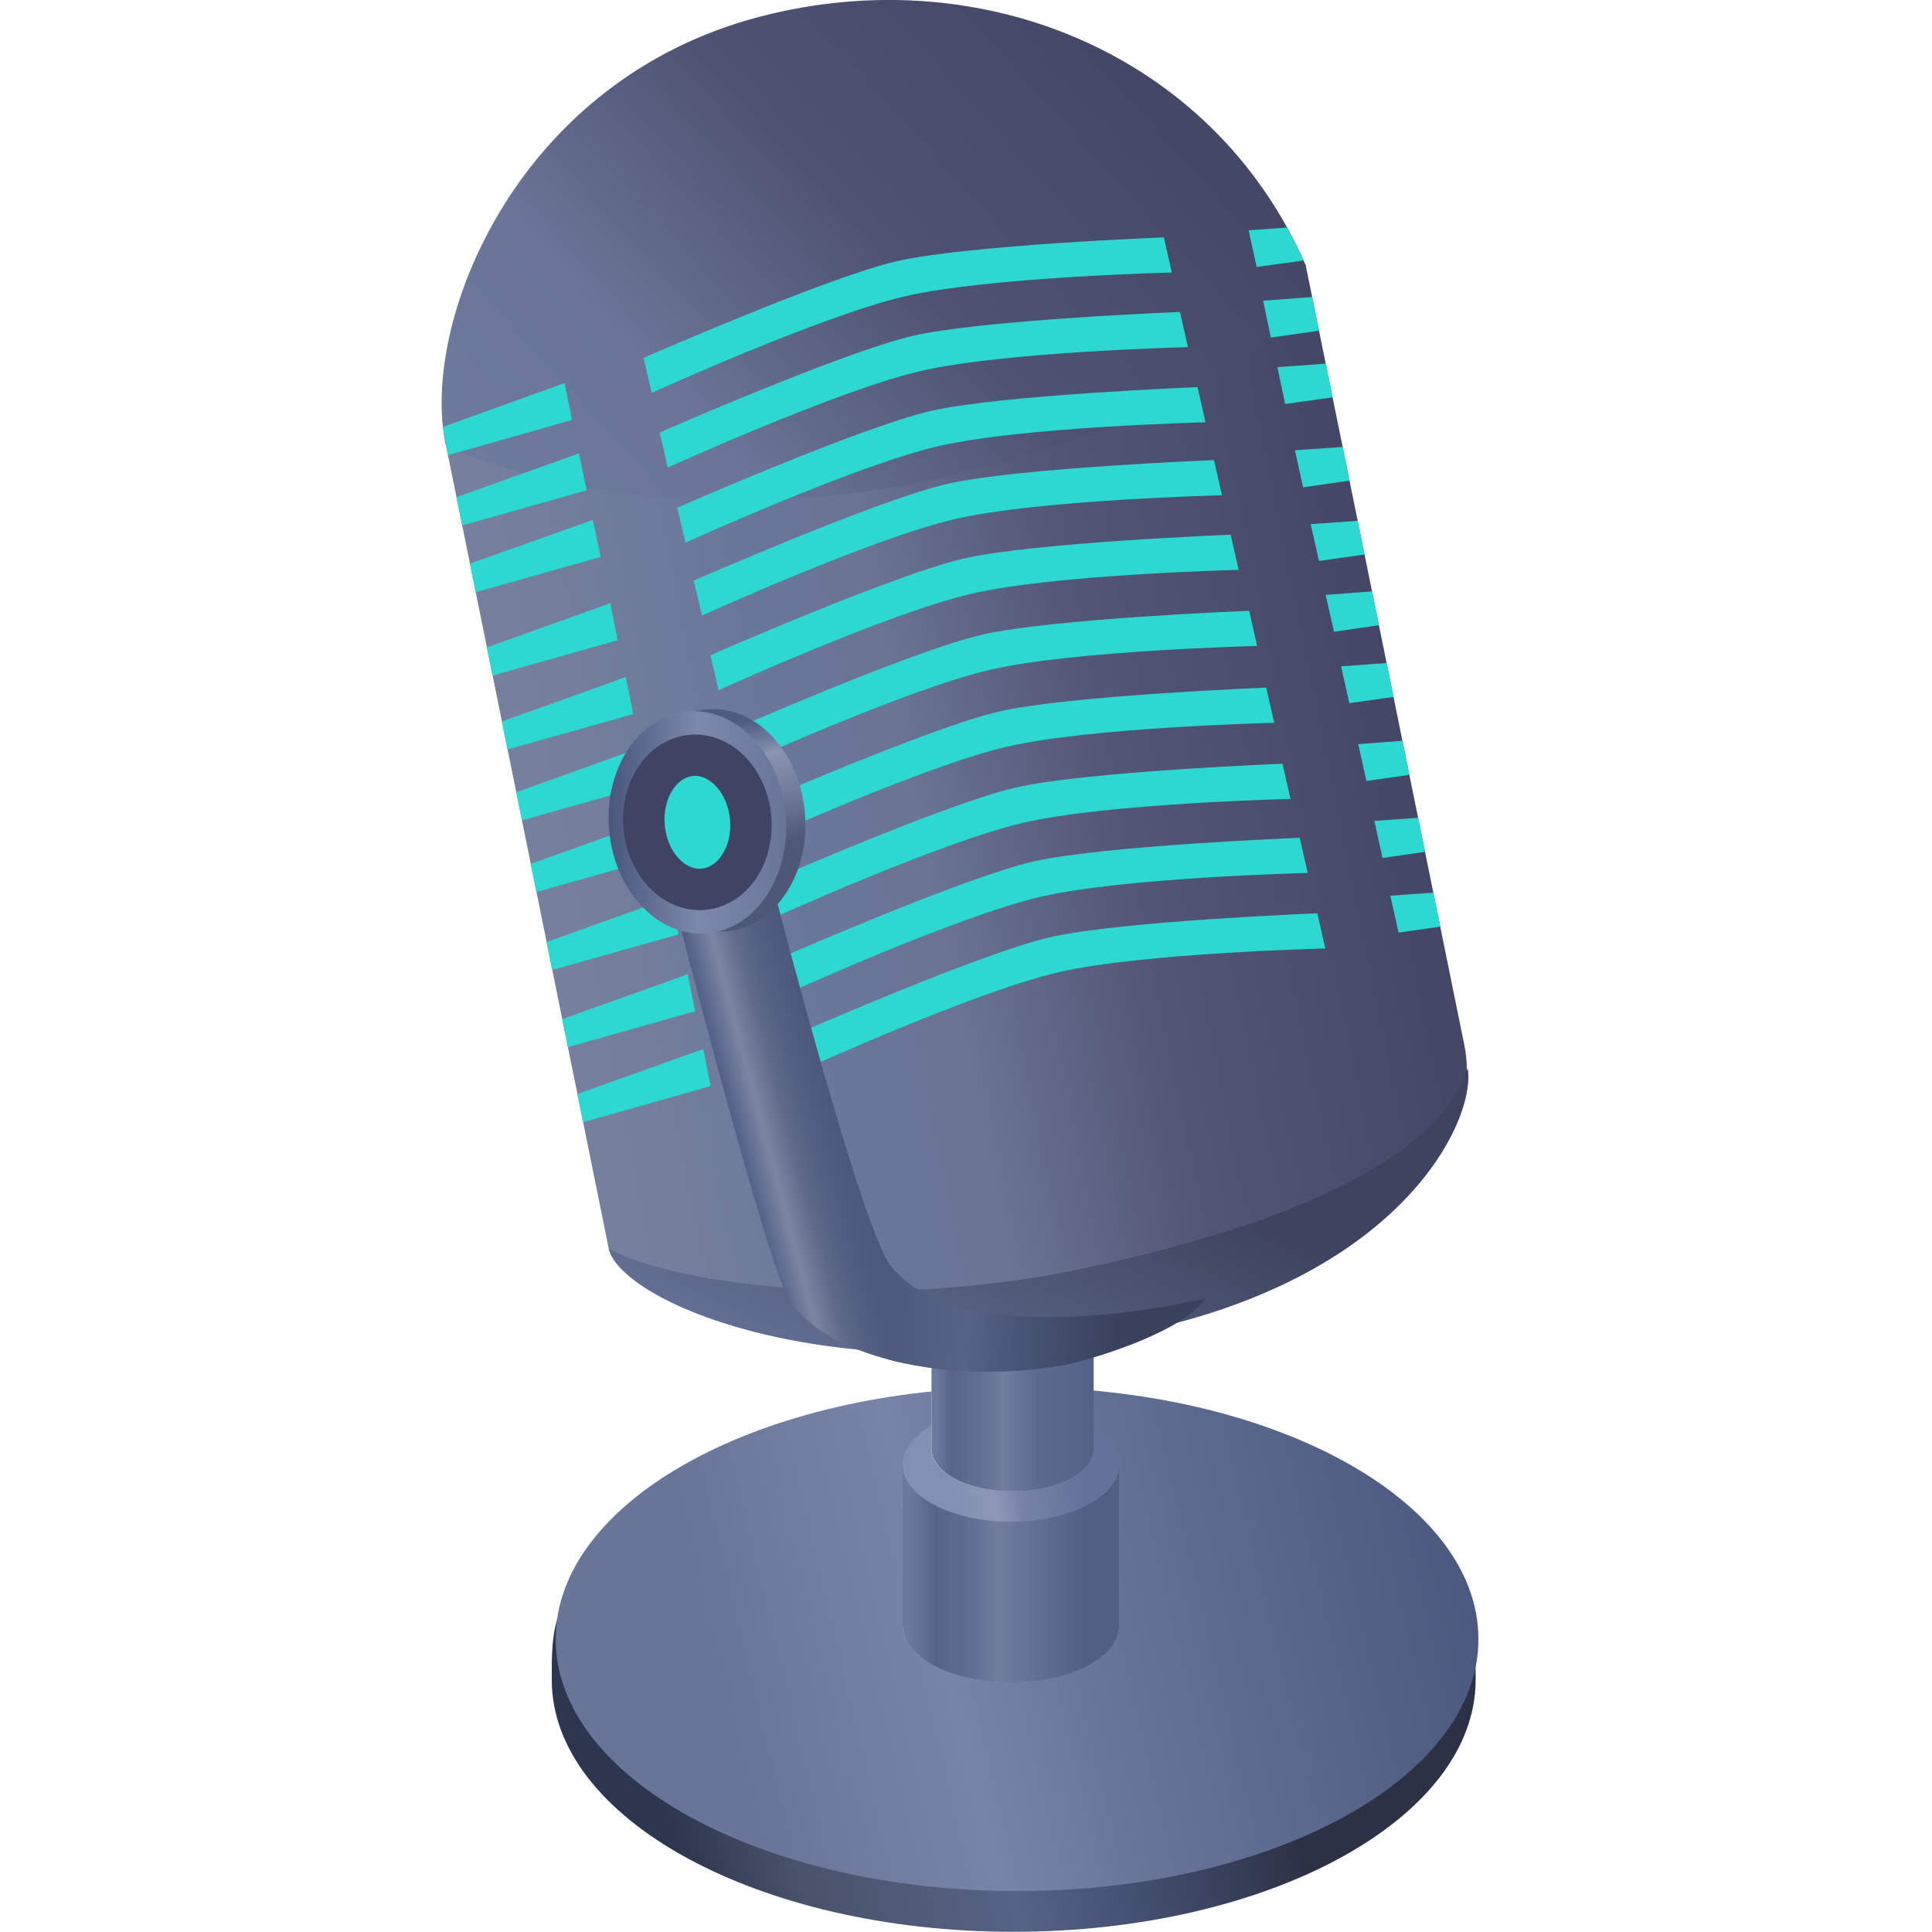 <svg width="140" height="140" viewBox="0 0 140 140" fill="none" xmlns="http://www.w3.org/2000/svg">
<g clip-path="url(#clip0)">
<path d="M106.931 121.726C106.931 131.815 91.891 139.986 73.43 139.986C54.969 139.986 39.983 131.815 39.983 121.726C39.983 120.17 39.943 118.13 40.627 116.695C44.316 108.793 57.813 103.466 73.43 103.466C89.771 103.466 103.644 110.107 106.555 118.573C106.931 119.673 106.931 120.572 106.931 121.726Z" fill="url(#paint0_linear)"/>
<path d="M73.698 137.034C92.163 137.034 107.132 128.859 107.132 118.774C107.132 108.69 92.163 100.515 73.698 100.515C55.233 100.515 40.265 108.69 40.265 118.774C40.265 128.859 55.233 137.034 73.698 137.034Z" fill="url(#paint1_linear)"/>
<path d="M74.959 105.923C74.409 105.856 73.846 105.829 73.255 105.829C72.665 105.829 72.102 105.87 71.552 105.923L65.474 105.937L65.407 106.098V117.77C65.407 120.051 68.922 121.916 73.255 121.916C77.589 121.916 81.104 120.064 81.104 117.77V105.923H74.959Z" fill="url(#paint2_linear)"/>
<path d="M74.959 105.923C74.409 105.856 73.846 105.829 73.255 105.829C72.665 105.829 72.102 105.87 71.552 105.923L65.541 105.964L65.407 106.125V117.783C65.407 120.064 68.922 121.929 73.255 121.929C77.589 121.929 81.104 120.078 81.104 117.783V105.937H74.959V105.923Z" fill="url(#paint3_linear)"/>
<path d="M73.255 110.27C77.59 110.27 81.104 108.414 81.104 106.124C81.104 103.834 77.59 101.978 73.255 101.978C68.921 101.978 65.407 103.834 65.407 106.124C65.407 108.414 68.921 110.27 73.255 110.27Z" fill="url(#paint4_linear)"/>
<path d="M74.637 93.096C74.221 93.042 73.805 93.029 73.363 93.029C72.92 93.029 72.504 93.056 72.088 93.096L67.54 93.109L67.486 93.23V104.969C67.486 106.687 70.116 108.069 73.363 108.069C76.609 108.069 79.239 106.687 79.239 104.969V93.096H74.637Z" fill="url(#paint5_linear)"/>
<path d="M74.637 93.096C74.221 93.042 73.805 93.029 73.363 93.029C72.92 93.029 72.504 93.056 72.088 93.096L67.594 93.123L67.5 93.243V104.969C67.5 106.687 70.129 108.069 73.376 108.069C76.623 108.069 79.252 106.687 79.252 104.969V93.096H74.637Z" fill="url(#paint6_linear)"/>
<path d="M73.363 96.343C76.608 96.343 79.239 94.955 79.239 93.243C79.239 91.532 76.608 90.144 73.363 90.144C70.117 90.144 67.486 91.532 67.486 93.243C67.486 94.955 70.117 96.343 73.363 96.343Z" fill="url(#paint7_linear)"/>
<path d="M70.21 24.175C67.969 24.363 65.689 24.685 63.367 25.168C61.046 25.651 58.806 26.241 56.673 26.939L32.242 31.903L44.115 90.492C46.651 99.24 90.106 92.907 77.924 96.369C95.151 92.867 107.964 84.831 106.112 75.734L94.614 19.211L70.21 24.175Z" fill="url(#paint8_linear)"/>
<path d="M94.614 19.212C95.299 24.726 85.25 30.227 70.545 34.05C53.184 38.572 38.695 35.258 32.309 32.279C30.43 23.68 37.085 6.319 54.338 1.408C70.653 -3.207 87.839 3.703 94.614 19.212Z" fill="url(#paint9_linear)"/>
<rect x="50.917" y="15.026" width="27.369" height="31.797"/>
<rect x="56.552" y="19.32" width="39.176" height="31.26"/>
<rect x="36.293" y="26.162" width="32.065" height="22.54"/>
<path d="M86.082 25.156C86.082 25.156 72.759 25.478 66.708 26.887C60.657 28.295 48.395 33.877 48.395 33.877L47.804 31.341C47.804 31.341 61.1 25.505 66.145 24.337C71.189 23.17 85.505 22.607 85.505 22.607L86.082 25.156Z" fill="#2CD8CF"/>
<path d="M84.914 19.748C84.914 19.748 71.592 20.07 65.541 21.479C59.49 22.887 47.227 28.468 47.227 28.468L46.637 25.933C46.637 25.933 59.933 20.097 64.977 18.929C70.022 17.762 84.337 17.199 84.337 17.199L84.914 19.748Z" fill="#2CD8CF"/>
<path d="M87.356 30.603C87.356 30.603 74.034 30.925 67.983 32.334C61.932 33.742 49.669 39.324 49.669 39.324L49.079 36.788C49.079 36.788 62.375 30.952 67.419 29.785C72.464 28.617 86.779 28.054 86.779 28.054L87.356 30.603Z" fill="#2CD8CF"/>
<path d="M88.55 35.889C88.55 35.889 75.228 36.211 69.177 37.62C63.113 39.028 50.864 44.61 50.864 44.61L50.273 42.074C50.273 42.074 63.569 36.238 68.613 35.071C73.658 33.903 87.973 33.34 87.973 33.34L88.55 35.889Z" fill="#2CD8CF"/>
<path d="M89.758 41.295C89.758 41.295 76.435 41.617 70.384 43.026C64.32 44.434 52.071 50.016 52.071 50.016L51.481 47.48C51.481 47.48 64.776 41.644 69.821 40.477C74.865 39.309 89.181 38.746 89.181 38.746L89.758 41.295Z" fill="#2CD8CF"/>
<path d="M91.099 46.809C91.099 46.809 77.777 47.131 71.726 48.54C65.662 49.949 53.413 55.53 53.413 55.53L52.822 52.994C52.822 52.994 66.118 47.158 71.162 45.991C76.207 44.824 90.522 44.26 90.522 44.26L91.099 46.809Z" fill="#2CD8CF"/>
<path d="M92.334 52.377C92.334 52.377 79.011 52.699 72.96 54.108C66.909 55.517 54.647 61.098 54.647 61.098L54.057 58.562C54.057 58.562 67.352 52.726 72.397 51.559C77.441 50.392 91.757 49.828 91.757 49.828L92.334 52.377Z" fill="#2CD8CF"/>
<path d="M93.514 57.892C93.514 57.892 80.192 58.214 74.141 59.622C68.09 61.031 55.828 66.612 55.828 66.612L55.237 64.077C55.237 64.077 68.533 58.24 73.577 57.073C78.622 55.906 92.937 55.343 92.937 55.343L93.514 57.892Z" fill="#2CD8CF"/>
<path d="M94.762 63.258C94.762 63.258 81.439 63.58 75.389 64.989C69.338 66.398 57.075 71.979 57.075 71.979L56.485 69.443C56.485 69.443 69.781 63.607 74.825 62.44C79.87 61.273 94.185 60.709 94.185 60.709L94.762 63.258Z" fill="#2CD8CF"/>
<path d="M96.037 68.731C96.037 68.731 82.714 69.053 76.663 70.462C70.612 71.871 58.35 77.452 58.35 77.452L57.76 74.916C57.76 74.916 71.055 69.08 76.1 67.913C81.144 66.746 95.46 66.182 95.46 66.182L96.037 68.731Z" fill="#2CD8CF"/>
<path d="M77.871 92.05C103.912 86.656 105.616 78.969 106.354 77.413C107.024 81.209 101.202 93.995 78.501 97.215C59.034 100.301 45.081 94.304 44.102 90.48C49.227 93.244 64.038 94.894 77.871 92.05Z" fill="url(#paint10_linear)"/>
<path d="M32.094 30.938L40.909 27.758L41.378 30.039L41.459 30.428L33.342 32.736L32.456 32.991L32.094 30.938Z" fill="#2CD8CF"/>
<path d="M33.489 38.075L42.519 35.526L42.465 35.312L41.955 32.856L37.93 34.292L33.073 36.023L33.489 38.075Z" fill="#2CD8CF"/>
<path d="M43.525 40.356L34.469 42.918L34.053 40.839L42.961 37.673L43.525 40.356Z" fill="#2CD8CF"/>
<path d="M35.69 48.956L44.759 46.393L44.222 43.71L35.274 46.916L35.69 48.956Z" fill="#2CD8CF"/>
<path d="M36.776 54.309L45.886 51.746L45.349 49.063L36.36 52.283L36.776 54.309Z" fill="#2CD8CF"/>
<path d="M37.823 59.447L46.959 56.871L46.423 54.175L37.407 57.408L37.823 59.447Z" fill="#2CD8CF"/>
<path d="M48.033 62.051L38.869 64.64L38.453 62.601L47.496 59.368L48.033 62.051Z" fill="#2CD8CF"/>
<path d="M40.01 70.287L49.173 67.712L48.636 65.028L39.607 68.262L40.01 70.287Z" fill="#2CD8CF"/>
<path d="M41.15 75.882L50.367 73.279L49.831 70.596L40.734 73.856L41.15 75.882Z" fill="#2CD8CF"/>
<path d="M42.25 81.317L51.494 78.701L50.957 76.018L41.834 79.278L42.25 81.317Z" fill="#2CD8CF"/>
<path d="M94.467 18.877L91.059 19.346L90.482 16.69L93.246 16.488C93.689 17.267 94.091 18.058 94.467 18.877Z" fill="#2CD8CF"/>
<path d="M95.581 23.962L92.575 24.391L92.092 24.458L91.529 21.788L94.44 21.573L95.098 21.52L95.581 23.962Z" fill="#2CD8CF"/>
<path d="M96.573 28.791L93.125 29.274L92.562 26.605L96.077 26.35L96.573 28.791Z" fill="#2CD8CF"/>
<path d="M97.794 34.829L94.427 35.312L93.836 32.629L97.298 32.387L97.794 34.829Z" fill="#2CD8CF"/>
<path d="M98.881 40.181L95.58 40.651L94.977 37.981L98.384 37.74L98.881 40.181Z" fill="#2CD8CF"/>
<path d="M99.927 45.307L96.667 45.777L96.063 43.107L99.431 42.852L99.927 45.307Z" fill="#2CD8CF"/>
<path d="M100.987 50.5L97.781 50.956L97.177 48.286L100.477 48.045L100.987 50.5Z" fill="#2CD8CF"/>
<path d="M102.127 56.148L99.015 56.591L98.424 53.921L101.631 53.679L102.127 56.148Z" fill="#2CD8CF"/>
<path d="M103.268 61.728L100.182 62.171L99.592 59.487L102.772 59.259L103.268 61.728Z" fill="#2CD8CF"/>
<path d="M104.368 67.15L101.349 67.579L100.746 64.909L103.872 64.681L104.368 67.15Z" fill="#2CD8CF"/>
<path d="M49.24 66.96C49.24 66.96 54.674 88.011 56.74 93.243C58.833 98.556 69.432 100.488 77.683 98.811C79.87 98.234 85.612 96.503 87.41 94.088C87.41 94.088 69.593 98.422 64.495 91.66C62.415 88.896 56.351 65.511 56.351 65.511L49.24 66.96Z" fill="url(#paint11_linear)"/>
<path d="M56.726 93.231C58.819 98.544 69.432 100.489 77.683 98.799C79.87 98.222 85.612 96.491 87.41 94.076C87.41 94.076 69.593 98.41 64.495 91.648" fill="url(#paint12_linear)"/>
<path d="M58.323 58.87C58.725 63.311 56.176 67.162 52.648 67.484C49.119 67.806 45.926 64.452 45.537 60.011C45.148 55.57 47.684 51.72 51.212 51.398C54.741 51.076 57.92 54.43 58.323 58.87Z" fill="url(#paint13_linear)"/>
<path d="M51.252 67.632C47.724 67.954 44.531 64.6 44.142 60.159C43.914 57.556 44.678 55.168 46.074 53.558C46.288 53.303 46.517 53.075 46.758 52.874C46.959 52.7 47.187 52.539 47.416 52.391C47.939 52.056 48.516 51.801 49.119 51.667C49.347 51.613 49.575 51.573 49.817 51.559C53.346 51.237 56.539 54.591 56.928 59.032C57.33 63.459 54.781 67.323 51.252 67.632Z" fill="url(#paint14_linear)"/>
<path d="M54.392 59.247C54.633 61.93 53.104 64.251 50.971 64.439C48.837 64.627 46.919 62.614 46.678 59.931C46.436 57.248 47.965 54.927 50.099 54.739C52.232 54.551 54.15 56.577 54.392 59.247Z" fill="url(#paint15_linear)" stroke="#3F4464" stroke-width="3" stroke-miterlimit="10"/>
</g>
<defs>
<linearGradient id="paint0_linear" x1="28.762" y1="132.323" x2="107.747" y2="113.469" gradientUnits="userSpaceOnUse">
<stop stop-color="#2E364F"/>
<stop offset="0.238" stop-color="#2E364F"/>
<stop offset="0.336" stop-color="#4A526A"/>
<stop offset="0.523" stop-color="#576386"/>
<stop offset="0.624" stop-color="#445071"/>
<stop offset="0.782" stop-color="#2D3146"/>
</linearGradient>
<linearGradient id="paint1_linear" x1="29.081" y1="129.428" x2="107.853" y2="110.624" gradientUnits="userSpaceOnUse">
<stop stop-color="#687599"/>
<stop offset="0.298" stop-color="#687599"/>
<stop offset="0.5" stop-color="#7884A7"/>
<stop offset="0.627" stop-color="#687599"/>
<stop offset="0.995" stop-color="#49577E"/>
</linearGradient>
<linearGradient id="paint2_linear" x1="65.861" y1="113.874" x2="82.399" y2="113.874" gradientUnits="userSpaceOnUse">
<stop stop-color="#E7EFF5"/>
<stop offset="0.21" stop-color="#C3C5D2"/>
<stop offset="0.335" stop-color="#C6C8D5"/>
<stop offset="0.357" stop-color="#C6CAD6"/>
<stop offset="0.459" stop-color="#C6CFDA"/>
<stop offset="0.653" stop-color="#98A5B5"/>
<stop offset="0.995" stop-color="#7E8EA0"/>
</linearGradient>
<linearGradient id="paint3_linear" x1="65.861" y1="113.874" x2="82.399" y2="113.874" gradientUnits="userSpaceOnUse">
<stop stop-color="#6C799D"/>
<stop offset="0.12" stop-color="#566489"/>
<stop offset="0.286" stop-color="#627094"/>
<stop offset="0.392" stop-color="#727D9D"/>
<stop offset="0.594" stop-color="#5F6D92"/>
<stop offset="0.779" stop-color="#515F85"/>
<stop offset="1" stop-color="#526086"/>
</linearGradient>
<linearGradient id="paint4_linear" x1="64.959" y1="107.741" x2="78.21" y2="105.149" gradientUnits="userSpaceOnUse">
<stop stop-color="#8490B1"/>
<stop offset="0.301" stop-color="#8490B1"/>
<stop offset="0.5" stop-color="#8D98B9"/>
<stop offset="0.643" stop-color="#7782A5"/>
<stop offset="0.995" stop-color="#63729B"/>
</linearGradient>
<linearGradient id="paint5_linear" x1="67.835" y1="100.544" x2="80.204" y2="100.544" gradientUnits="userSpaceOnUse">
<stop stop-color="#E7EFF5"/>
<stop offset="0.21" stop-color="#C3C5D2"/>
<stop offset="0.335" stop-color="#C6C8D5"/>
<stop offset="0.357" stop-color="#C6CAD6"/>
<stop offset="0.459" stop-color="#C6CFDA"/>
<stop offset="0.653" stop-color="#98A5B5"/>
<stop offset="0.995" stop-color="#7E8EA0"/>
</linearGradient>
<linearGradient id="paint6_linear" x1="67.835" y1="100.544" x2="80.204" y2="100.544" gradientUnits="userSpaceOnUse">
<stop stop-color="#6C799D"/>
<stop offset="0.089" stop-color="#58668B"/>
<stop offset="0.229" stop-color="#5F6D91"/>
<stop offset="0.392" stop-color="#727D9D"/>
<stop offset="0.599" stop-color="#5C6A90"/>
<stop offset="1" stop-color="#526086"/>
</linearGradient>
<linearGradient id="paint7_linear" x1="67.16" y1="94.451" x2="77.07" y2="92.512" gradientUnits="userSpaceOnUse">
<stop stop-color="#DFE6EE"/>
<stop offset="0.5" stop-color="#F5F7F8"/>
<stop offset="0.995" stop-color="#ABB6C3"/>
</linearGradient>
<linearGradient id="paint8_linear" x1="41.224" y1="66.682" x2="106.984" y2="53.307" gradientUnits="userSpaceOnUse">
<stop stop-color="#76809C"/>
<stop offset="0.257" stop-color="#69779B"/>
<stop offset="0.391" stop-color="#6A7494"/>
<stop offset="0.599" stop-color="#535677"/>
<stop offset="0.995" stop-color="#404360"/>
</linearGradient>
<linearGradient id="paint9_linear" x1="40.311" y1="40.884" x2="81.995" y2="2.729" gradientUnits="userSpaceOnUse">
<stop stop-color="#6E7A9C"/>
<stop offset="0.257" stop-color="#6A7597"/>
<stop offset="0.584" stop-color="#4F5373"/>
<stop offset="0.995" stop-color="#444765"/>
</linearGradient>
<linearGradient id="paint10_linear" x1="80.959" y1="73.101" x2="63.912" y2="108.941" gradientUnits="userSpaceOnUse">
<stop offset="0.244" stop-color="#3E445F"/>
<stop offset="0.922" stop-color="#687599"/>
</linearGradient>
<linearGradient id="paint11_linear" x1="44.001" y1="88.062" x2="69.701" y2="81.215" gradientUnits="userSpaceOnUse">
<stop stop-color="#546288"/>
<stop offset="0.257" stop-color="#C3C5D2"/>
<stop offset="0.335" stop-color="#556389"/>
<stop offset="0.4" stop-color="#546289"/>
<stop offset="0.471" stop-color="#7C85A2"/>
<stop offset="0.535" stop-color="#606B8B"/>
<stop offset="0.587" stop-color="#546081"/>
<stop offset="0.662" stop-color="#4C597A"/>
<stop offset="0.995" stop-color="#4D5A7C"/>
</linearGradient>
<linearGradient id="paint12_linear" x1="64.541" y1="95.287" x2="95.865" y2="97.793" gradientUnits="userSpaceOnUse">
<stop offset="0.004" stop-color="#DDE4EC" stop-opacity="0"/>
<stop offset="0.004" stop-color="#4D5A7B"/>
<stop offset="0.176" stop-color="#576386"/>
<stop offset="0.308" stop-color="#485475"/>
<stop offset="0.523" stop-color="#39415C"/>
</linearGradient>
<linearGradient id="paint13_linear" x1="50.497" y1="52.922" x2="53.232" y2="65.473" gradientUnits="userSpaceOnUse">
<stop stop-color="#505C7D"/>
<stop offset="0.112" stop-color="#69769A"/>
<stop offset="0.214" stop-color="#8B95B0"/>
<stop offset="0.365" stop-color="#7983A3"/>
<stop offset="0.475" stop-color="#6F7A9A"/>
<stop offset="0.725" stop-color="#4D5879"/>
</linearGradient>
<linearGradient id="paint14_linear" x1="44.093" y1="59.592" x2="56.971" y2="59.592" gradientUnits="userSpaceOnUse">
<stop offset="0.005" stop-color="#49577E"/>
<stop offset="0.5" stop-color="#7D89AB"/>
<stop offset="1" stop-color="#687599"/>
</linearGradient>
<linearGradient id="paint15_linear" x1="46.673" y1="59.933" x2="54.387" y2="59.244" gradientUnits="userSpaceOnUse">
<stop offset="1" stop-color="#2CD8CF"/>
</linearGradient>
<clipPath id="clip0">
<rect x="32" width="75.132" height="140" fill="white"/>
</clipPath>
</defs>
</svg>
